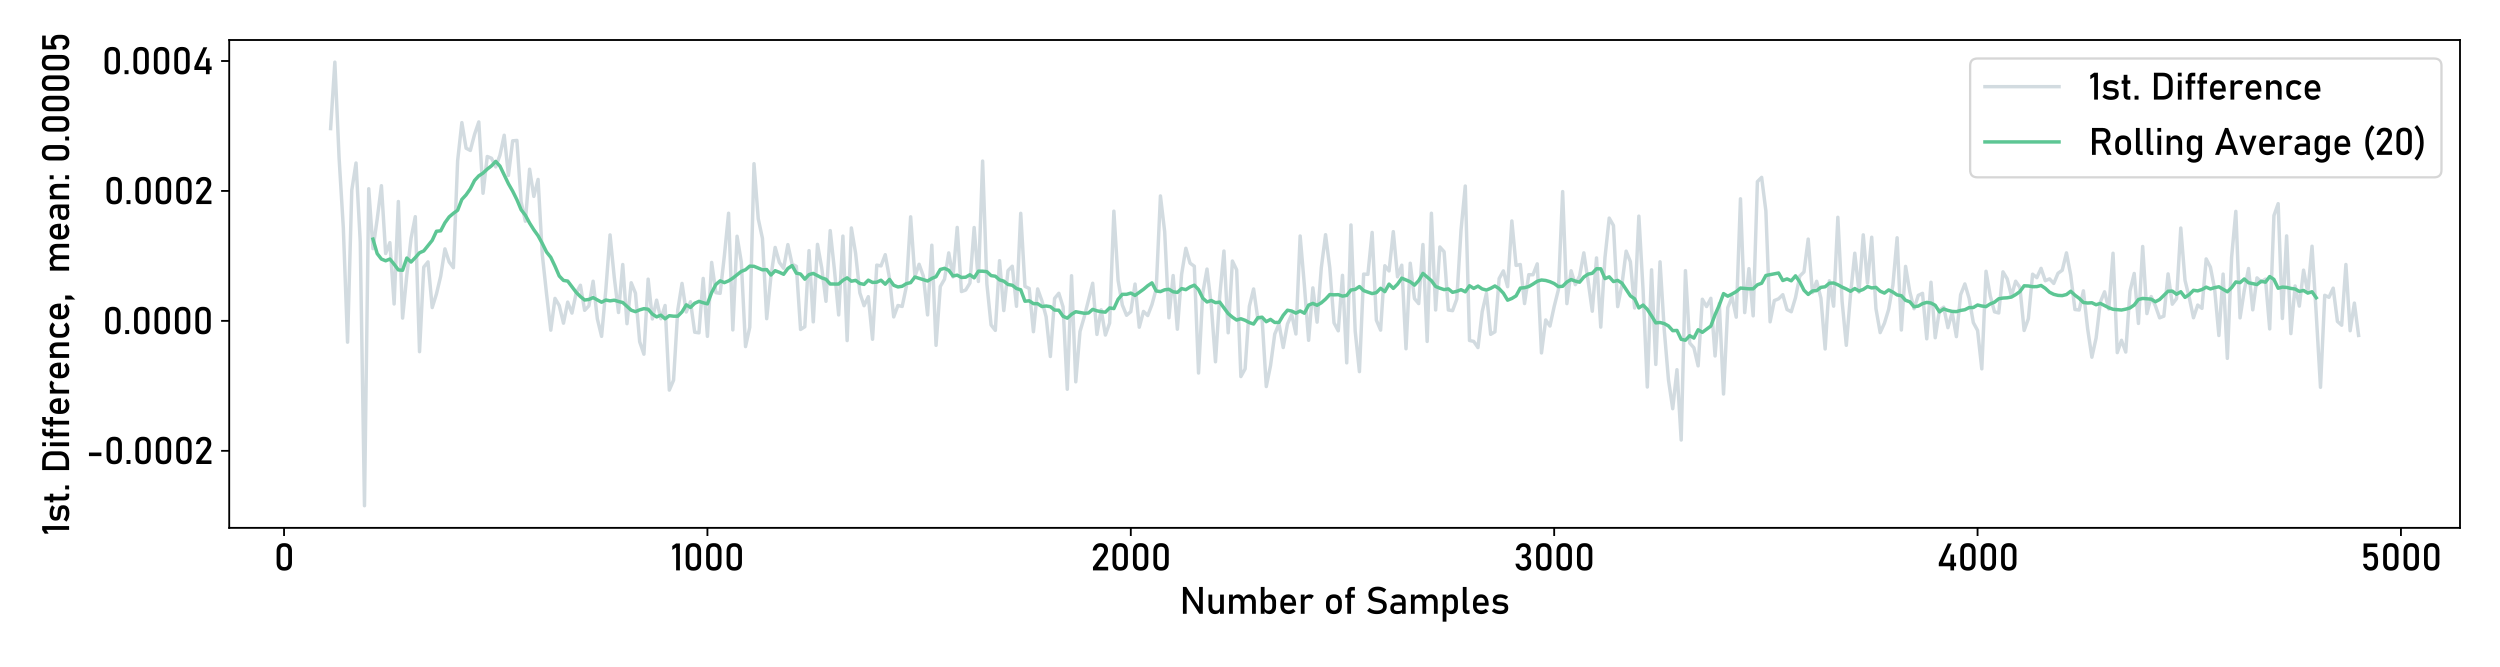 <?xml version="1.0" encoding="utf-8" standalone="no"?>
<!DOCTYPE svg PUBLIC "-//W3C//DTD SVG 1.1//EN"
  "http://www.w3.org/Graphics/SVG/1.1/DTD/svg11.dtd">
<svg xmlns:xlink="http://www.w3.org/1999/xlink" width="1080pt" height="288pt" viewBox="0 0 1080 288" xmlns="http://www.w3.org/2000/svg" version="1.1">
 <defs>
  <style type="text/css">*{stroke-linejoin: round; stroke-linecap: butt}</style>
 </defs>
 <g id="figure_1">
  <g id="patch_1">
   <path d="M 0 288 
L 1080 288 
L 1080 0 
L 0 0 
z
" style="fill: #ffffff"/>
  </g>
  <g id="axes_1">
   <g id="patch_2">
    <path d="M 99.02 228.04 
L 1062.72 228.04 
L 1062.72 17.28 
L 99.02 17.28 
z
" style="fill: #ffffff"/>
   </g>
   <g id="matplotlib.axis_1">
    <g id="xtick_1">
     <g id="line2d_1">
      <defs>
       <path id="md9378cc133" d="M 0 0 
L 0 3.5 
" style="stroke: #000000; stroke-width: 0.8"/>
      </defs>
      <g>
       <use xlink:href="#md9378cc133" x="122.706" y="228.04" style="stroke: #000000; stroke-width: 0.8"/>
      </g>
     </g>
     <g id="text_1">
      <!-- 0 -->
      <g transform="translate(118.292 246.4) scale(0.16 -0.16)">
       <defs>
        <path id="Bahnschrift-30" d="M 1766 -47 
Q 1116 -47 792 301 
Q 469 650 469 1244 
L 469 3309 
Q 469 3913 797 4256 
Q 1125 4600 1766 4600 
Q 2409 4600 2736 4258 
Q 3063 3916 3063 3309 
L 3063 1244 
Q 3063 641 2736 297 
Q 2409 -47 1766 -47 
z
M 1766 559 
Q 2116 559 2270 742 
Q 2425 925 2425 1244 
L 2425 3309 
Q 2425 3631 2270 3812 
Q 2116 3994 1766 3994 
Q 1416 3994 1261 3812 
Q 1106 3631 1106 3309 
L 1106 1244 
Q 1106 925 1261 742 
Q 1416 559 1766 559 
z
" transform="scale(0.016)"/>
       </defs>
       <use xlink:href="#Bahnschrift-30"/>
      </g>
     </g>
    </g>
    <g id="xtick_2">
     <g id="line2d_2">
      <g>
       <use xlink:href="#md9378cc133" x="305.606" y="228.04" style="stroke: #000000; stroke-width: 0.8"/>
      </g>
     </g>
     <g id="text_2">
      <!-- 1000 -->
      <g transform="translate(289.704 246.4) scale(0.16 -0.16)">
       <defs>
        <path id="Bahnschrift-31" d="M 1566 4544 
L 1566 0 
L 928 0 
L 928 3850 
L 281 3453 
L 281 4113 
L 928 4544 
L 1566 4544 
z
" transform="scale(0.016)"/>
       </defs>
       <use xlink:href="#Bahnschrift-31"/>
       <use xlink:href="#Bahnschrift-30" x="33.252"/>
       <use xlink:href="#Bahnschrift-30" x="88.428"/>
       <use xlink:href="#Bahnschrift-30" x="143.604"/>
      </g>
     </g>
    </g>
    <g id="xtick_3">
     <g id="line2d_3">
      <g>
       <use xlink:href="#md9378cc133" x="488.506" y="228.04" style="stroke: #000000; stroke-width: 0.8"/>
      </g>
     </g>
     <g id="text_3">
      <!-- 2000 -->
      <g transform="translate(471.132 246.4) scale(0.16 -0.16)">
       <defs>
        <path id="Bahnschrift-32" d="M 400 0 
L 400 553 
L 1984 2666 
Q 2122 2847 2198 3040 
Q 2275 3234 2275 3406 
L 2275 3413 
Q 2275 3684 2115 3834 
Q 1956 3984 1663 3984 
Q 1388 3984 1214 3820 
Q 1041 3656 1003 3356 
L 1003 3353 
L 344 3353 
L 344 3356 
Q 428 3944 772 4267 
Q 1116 4591 1656 4591 
Q 2269 4591 2603 4281 
Q 2938 3972 2938 3406 
L 2938 3403 
Q 2938 3163 2838 2898 
Q 2738 2634 2559 2394 
L 1244 606 
L 2963 606 
L 2963 0 
L 400 0 
z
" transform="scale(0.016)"/>
       </defs>
       <use xlink:href="#Bahnschrift-32"/>
       <use xlink:href="#Bahnschrift-30" x="51.66"/>
       <use xlink:href="#Bahnschrift-30" x="106.836"/>
       <use xlink:href="#Bahnschrift-30" x="162.012"/>
      </g>
     </g>
    </g>
    <g id="xtick_4">
     <g id="line2d_4">
      <g>
       <use xlink:href="#md9378cc133" x="671.405" y="228.04" style="stroke: #000000; stroke-width: 0.8"/>
      </g>
     </g>
     <g id="text_4">
      <!-- 3000 -->
      <g transform="translate(653.934 246.4) scale(0.16 -0.16)">
       <defs>
        <path id="Bahnschrift-33" d="M 1644 -47 
Q 1259 -47 970 92 
Q 681 231 506 493 
Q 331 756 281 1131 
L 281 1131 
L 931 1131 
L 931 1131 
Q 975 838 1162 702 
Q 1350 566 1644 566 
Q 1959 566 2134 734 
Q 2309 903 2309 1209 
L 2309 1347 
Q 2309 1688 2143 1873 
Q 1978 2059 1675 2059 
L 1353 2059 
L 1353 2666 
L 1675 2666 
Q 1944 2666 2089 2825 
Q 2234 2984 2234 3275 
L 2234 3416 
Q 2234 3684 2079 3831 
Q 1925 3978 1641 3978 
Q 1400 3978 1233 3842 
Q 1066 3706 1003 3413 
L 1003 3413 
L 356 3413 
L 356 3413 
Q 453 3975 789 4283 
Q 1125 4591 1641 4591 
Q 2228 4591 2550 4281 
Q 2872 3972 2872 3409 
L 2872 3334 
Q 2872 2994 2687 2742 
Q 2503 2491 2166 2372 
Q 2538 2294 2742 2008 
Q 2947 1722 2947 1281 
L 2947 1206 
Q 2947 609 2606 281 
Q 2266 -47 1644 -47 
z
" transform="scale(0.016)"/>
       </defs>
       <use xlink:href="#Bahnschrift-33"/>
       <use xlink:href="#Bahnschrift-30" x="52.881"/>
       <use xlink:href="#Bahnschrift-30" x="108.057"/>
       <use xlink:href="#Bahnschrift-30" x="163.232"/>
      </g>
     </g>
    </g>
    <g id="xtick_5">
     <g id="line2d_5">
      <g>
       <use xlink:href="#md9378cc133" x="854.305" y="228.04" style="stroke: #000000; stroke-width: 0.8"/>
      </g>
     </g>
     <g id="text_5">
      <!-- 4000 -->
      <g transform="translate(836.513 246.4) scale(0.16 -0.16)">
       <defs>
        <path id="Bahnschrift-34" d="M 406 697 
L 406 1250 
L 1931 4541 
L 2588 4541 
L 1100 1288 
L 3328 1288 
L 3328 697 
L 406 697 
z
M 2366 -3 
L 2366 2672 
L 2988 2672 
L 2988 -3 
L 2366 -3 
z
" transform="scale(0.016)"/>
       </defs>
       <use xlink:href="#Bahnschrift-34"/>
       <use xlink:href="#Bahnschrift-30" x="56.885"/>
       <use xlink:href="#Bahnschrift-30" x="112.061"/>
       <use xlink:href="#Bahnschrift-30" x="167.236"/>
      </g>
     </g>
    </g>
    <g id="xtick_6">
     <g id="line2d_6">
      <g>
       <use xlink:href="#md9378cc133" x="1037.205" y="228.04" style="stroke: #000000; stroke-width: 0.8"/>
      </g>
     </g>
     <g id="text_6">
      <!-- 5000 -->
      <g transform="translate(1019.609 246.4) scale(0.16 -0.16)">
       <defs>
        <path id="Bahnschrift-35" d="M 1738 -47 
Q 1219 -47 886 251 
Q 553 550 469 1094 
L 469 1097 
L 1106 1097 
L 1106 1094 
Q 1141 844 1306 705 
Q 1472 566 1738 566 
Q 2044 566 2211 770 
Q 2378 975 2378 1347 
L 2378 1728 
Q 2378 2100 2211 2303 
Q 2044 2506 1738 2506 
Q 1572 2506 1419 2412 
Q 1266 2319 1150 2150 
L 569 2150 
L 569 4544 
L 2884 4544 
L 2884 3938 
L 1206 3938 
L 1206 2916 
Q 1325 3013 1472 3066 
Q 1619 3119 1772 3119 
Q 2366 3119 2691 2755 
Q 3016 2391 3016 1728 
L 3016 1347 
Q 3016 681 2681 317 
Q 2347 -47 1738 -47 
z
" transform="scale(0.016)"/>
       </defs>
       <use xlink:href="#Bahnschrift-35"/>
       <use xlink:href="#Bahnschrift-30" x="54.443"/>
       <use xlink:href="#Bahnschrift-30" x="109.619"/>
       <use xlink:href="#Bahnschrift-30" x="164.795"/>
      </g>
     </g>
    </g>
    <g id="text_7">
     <!-- Number of Samples -->
     <g transform="translate(509.582 265.175) scale(0.16 -0.16)">
      <defs>
       <path id="Bahnschrift-4e" d="M 563 3 
L 563 4544 
L 1141 4544 
L 3363 1031 
L 3288 950 
L 3288 4544 
L 3919 4544 
L 3919 3 
L 3334 3 
L 1119 3463 
L 1194 3544 
L 1194 3 
L 563 3 
z
" transform="scale(0.016)"/>
       <path id="Bahnschrift-75" d="M 2456 0 
L 2456 3244 
L 3091 3244 
L 3091 0 
L 2456 0 
z
M 1138 3244 
L 1138 1272 
Q 1138 931 1311 745 
Q 1484 559 1800 559 
Q 2116 559 2286 726 
Q 2456 894 2456 1197 
L 2500 519 
Q 2413 300 2194 126 
Q 1975 -47 1622 -47 
Q 1084 -47 792 298 
Q 500 644 500 1272 
L 500 3244 
L 1138 3244 
z
" transform="scale(0.016)"/>
       <path id="Bahnschrift-6d" d="M 4375 0 
L 4375 1966 
Q 4375 2309 4198 2496 
Q 4022 2684 3697 2684 
Q 3400 2684 3237 2503 
Q 3075 2322 3075 1991 
L 2947 2616 
Q 3103 2941 3353 3116 
Q 3603 3291 3906 3291 
Q 4434 3291 4723 2945 
Q 5013 2600 5013 1969 
L 5013 0 
L 4375 0 
z
M 500 0 
L 500 3244 
L 1138 3244 
L 1138 0 
L 500 0 
z
M 2438 0 
L 2438 1966 
Q 2438 2309 2269 2496 
Q 2100 2684 1791 2684 
Q 1478 2684 1308 2518 
Q 1138 2353 1138 2053 
L 1072 2678 
Q 1222 2972 1464 3131 
Q 1706 3291 2000 3291 
Q 2513 3291 2794 2945 
Q 3075 2600 3075 1969 
L 3075 0 
L 2438 0 
z
" transform="scale(0.016)"/>
       <path id="Bahnschrift-62" d="M 1953 -47 
Q 1650 -47 1425 98 
Q 1200 244 1094 509 
L 1138 1188 
Q 1138 978 1213 831 
Q 1288 684 1430 606 
Q 1572 528 1775 528 
Q 2091 528 2264 720 
Q 2438 913 2438 1263 
L 2438 1966 
Q 2438 2322 2264 2519 
Q 2091 2716 1775 2716 
Q 1572 2716 1430 2641 
Q 1288 2566 1213 2422 
Q 1138 2278 1138 2072 
L 1072 2697 
Q 1219 2981 1456 3136 
Q 1694 3291 1984 3291 
Q 2506 3291 2790 2945 
Q 3075 2600 3075 1969 
L 3075 1263 
Q 3075 641 2781 297 
Q 2488 -47 1953 -47 
z
M 500 0 
L 500 4544 
L 1138 4544 
L 1138 0 
L 500 0 
z
" transform="scale(0.016)"/>
       <path id="Bahnschrift-65" d="M 1828 -47 
Q 1150 -47 778 331 
Q 406 709 406 1406 
L 406 1772 
Q 406 2497 764 2894 
Q 1122 3291 1772 3291 
Q 2384 3291 2720 2841 
Q 3056 2391 3056 1578 
L 3056 1366 
L 869 1366 
L 869 1878 
L 2450 1878 
L 2450 1878 
Q 2422 2272 2245 2494 
Q 2069 2716 1772 2716 
Q 1413 2716 1213 2478 
Q 1013 2241 1013 1806 
L 1013 1394 
Q 1013 991 1227 775 
Q 1441 559 1828 559 
Q 2022 559 2212 637 
Q 2403 716 2553 856 
L 2553 856 
L 2972 438 
L 2972 438 
Q 2731 206 2431 79 
Q 2131 -47 1828 -47 
z
" transform="scale(0.016)"/>
       <path id="Bahnschrift-72" d="M 500 0 
L 500 3244 
L 1138 3244 
L 1138 0 
L 500 0 
z
M 2284 2475 
Q 2200 2578 2072 2631 
Q 1944 2684 1775 2684 
Q 1472 2684 1305 2517 
Q 1138 2350 1138 2053 
L 1072 2678 
Q 1219 2966 1458 3128 
Q 1697 3291 1984 3291 
Q 2206 3291 2386 3227 
Q 2566 3163 2700 3038 
L 2284 2475 
z
" transform="scale(0.016)"/>
       <path id="Bahnschrift-20" transform="scale(0.016)"/>
       <path id="Bahnschrift-6f" d="M 1744 -47 
Q 1106 -47 756 323 
Q 406 694 406 1366 
L 406 1894 
Q 406 2559 756 2925 
Q 1106 3291 1744 3291 
Q 2381 3291 2731 2925 
Q 3081 2559 3081 1894 
L 3081 1356 
Q 3081 688 2731 320 
Q 2381 -47 1744 -47 
z
M 1744 559 
Q 2078 559 2261 768 
Q 2444 978 2444 1356 
L 2444 1894 
Q 2444 2272 2261 2478 
Q 2078 2684 1744 2684 
Q 1413 2684 1228 2478 
Q 1044 2272 1044 1894 
L 1044 1356 
Q 1044 978 1228 768 
Q 1413 559 1744 559 
z
" transform="scale(0.016)"/>
       <path id="Bahnschrift-66" d="M 594 0 
L 594 3684 
Q 594 4113 791 4328 
Q 988 4544 1403 4544 
L 1872 4544 
L 1872 3938 
L 1416 3938 
Q 1319 3938 1275 3864 
Q 1231 3791 1231 3691 
L 1231 0 
L 594 0 
z
M 250 2700 
L 250 3244 
L 1872 3244 
L 1872 2700 
L 250 2700 
z
" transform="scale(0.016)"/>
       <path id="Bahnschrift-53" d="M 1928 -47 
Q 1597 -47 1305 15 
Q 1013 78 758 203 
Q 503 328 281 516 
L 281 516 
L 678 1003 
L 678 1003 
Q 938 778 1250 665 
Q 1563 553 1928 553 
Q 2422 553 2694 737 
Q 2966 922 2966 1253 
L 2966 1256 
Q 2966 1516 2828 1653 
Q 2691 1791 2467 1858 
Q 2244 1925 1978 1969 
Q 1722 2013 1461 2072 
Q 1200 2131 981 2257 
Q 763 2384 630 2621 
Q 497 2859 497 3256 
L 497 3259 
Q 497 3894 919 4242 
Q 1341 4591 2109 4591 
Q 2475 4591 2825 4473 
Q 3175 4356 3506 4116 
L 3506 4116 
L 3144 3609 
L 3144 3609 
Q 2884 3803 2626 3897 
Q 2369 3991 2109 3991 
Q 1644 3991 1386 3805 
Q 1128 3619 1128 3278 
L 1128 3275 
Q 1128 3019 1278 2884 
Q 1428 2750 1670 2686 
Q 1913 2622 2191 2566 
Q 2441 2516 2691 2445 
Q 2941 2375 3145 2242 
Q 3350 2109 3473 1878 
Q 3597 1647 3597 1275 
L 3597 1269 
Q 3597 641 3159 297 
Q 2722 -47 1928 -47 
z
" transform="scale(0.016)"/>
       <path id="Bahnschrift-61" d="M 2331 0 
L 2331 2056 
Q 2331 2375 2161 2551 
Q 1991 2728 1678 2728 
Q 1488 2728 1302 2670 
Q 1116 2613 969 2503 
L 503 2822 
Q 688 3044 989 3167 
Q 1291 3291 1659 3291 
Q 2269 3291 2603 2975 
Q 2938 2659 2938 2084 
L 2938 0 
L 2331 0 
z
M 1538 -47 
Q 941 -47 642 200 
Q 344 447 344 956 
Q 344 1441 617 1680 
Q 891 1919 1438 1919 
L 2359 1919 
L 2403 1406 
L 1441 1406 
Q 1194 1406 1069 1295 
Q 944 1184 944 956 
Q 944 709 1109 590 
Q 1275 472 1606 472 
Q 1969 472 2150 550 
Q 2331 628 2331 794 
L 2397 338 
Q 2313 206 2188 122 
Q 2063 38 1902 -4 
Q 1741 -47 1538 -47 
z
" transform="scale(0.016)"/>
       <path id="Bahnschrift-70" d="M 500 -1319 
L 500 3244 
L 1138 3244 
L 1138 -1319 
L 500 -1319 
z
M 1953 -47 
Q 1650 -47 1425 98 
Q 1200 244 1094 509 
L 1138 1188 
Q 1138 978 1213 831 
Q 1288 684 1430 606 
Q 1572 528 1775 528 
Q 2091 528 2264 720 
Q 2438 913 2438 1263 
L 2438 1966 
Q 2438 2322 2264 2519 
Q 2091 2716 1775 2716 
Q 1572 2716 1430 2641 
Q 1288 2566 1213 2422 
Q 1138 2278 1138 2072 
L 1072 2697 
Q 1219 2981 1456 3136 
Q 1694 3291 1984 3291 
Q 2506 3291 2790 2945 
Q 3075 2600 3075 1969 
L 3075 1263 
Q 3075 641 2781 297 
Q 2488 -47 1953 -47 
z
" transform="scale(0.016)"/>
       <path id="Bahnschrift-6c" d="M 1138 4544 
L 1138 838 
Q 1138 722 1189 656 
Q 1241 591 1334 591 
L 1634 591 
L 1634 -16 
L 1259 -16 
Q 900 -16 700 209 
Q 500 434 500 844 
L 500 4544 
L 1138 4544 
z
" transform="scale(0.016)"/>
       <path id="Bahnschrift-73" d="M 1647 -47 
Q 1216 -47 864 79 
Q 513 206 234 459 
L 234 459 
L 613 925 
L 613 925 
Q 878 725 1136 625 
Q 1394 525 1647 525 
Q 2025 525 2214 642 
Q 2403 759 2403 994 
Q 2403 1175 2276 1250 
Q 2150 1325 1945 1348 
Q 1741 1372 1506 1388 
Q 1309 1403 1115 1436 
Q 922 1469 762 1555 
Q 603 1641 508 1809 
Q 413 1978 413 2263 
Q 413 2778 728 3034 
Q 1044 3291 1669 3291 
Q 2050 3291 2378 3187 
Q 2706 3084 2994 2872 
L 2994 2872 
L 2609 2406 
L 2609 2406 
Q 2366 2563 2130 2641 
Q 1894 2719 1669 2719 
Q 1344 2719 1181 2608 
Q 1019 2497 1019 2275 
Q 1019 2128 1131 2064 
Q 1244 2000 1428 1981 
Q 1613 1963 1825 1947 
Q 2028 1934 2236 1901 
Q 2444 1869 2619 1775 
Q 2794 1681 2900 1497 
Q 3006 1313 3006 994 
Q 3006 472 2667 212 
Q 2328 -47 1647 -47 
z
" transform="scale(0.016)"/>
      </defs>
      <use xlink:href="#Bahnschrift-4e"/>
      <use xlink:href="#Bahnschrift-75" x="70.02"/>
      <use xlink:href="#Bahnschrift-6d" x="125.635"/>
      <use xlink:href="#Bahnschrift-62" x="211.279"/>
      <use xlink:href="#Bahnschrift-65" x="265.674"/>
      <use xlink:href="#Bahnschrift-72" x="319.287"/>
      <use xlink:href="#Bahnschrift-20" x="361.963"/>
      <use xlink:href="#Bahnschrift-6f" x="388.818"/>
      <use xlink:href="#Bahnschrift-66" x="443.311"/>
      <use xlink:href="#Bahnschrift-20" x="475"/>
      <use xlink:href="#Bahnschrift-53" x="501.855"/>
      <use xlink:href="#Bahnschrift-61" x="563.428"/>
      <use xlink:href="#Bahnschrift-6d" x="616.65"/>
      <use xlink:href="#Bahnschrift-70" x="702.295"/>
      <use xlink:href="#Bahnschrift-6c" x="756.689"/>
      <use xlink:href="#Bahnschrift-65" x="785.645"/>
      <use xlink:href="#Bahnschrift-73" x="839.258"/>
     </g>
    </g>
   </g>
   <g id="matplotlib.axis_2">
    <g id="ytick_1">
     <g id="line2d_7">
      <defs>
       <path id="md9ca8b92da" d="M 0 0 
L -3.5 0 
" style="stroke: #000000; stroke-width: 0.8"/>
      </defs>
      <g>
       <use xlink:href="#md9ca8b92da" x="99.02" y="194.759" style="stroke: #000000; stroke-width: 0.8"/>
      </g>
     </g>
     <g id="text_8">
      <!-- -0.0002 -->
      <g transform="translate(37.148 200.439) scale(0.16 -0.16)">
       <defs>
        <path id="Bahnschrift-2d" d="M 500 1931 
L 2600 1931 
L 2600 1325 
L 500 1325 
L 500 1931 
z
" transform="scale(0.016)"/>
        <path id="Bahnschrift-2e" d="M 391 0 
L 391 669 
L 1059 669 
L 1059 0 
L 391 0 
z
" transform="scale(0.016)"/>
       </defs>
       <use xlink:href="#Bahnschrift-2d"/>
       <use xlink:href="#Bahnschrift-30" x="47.949"/>
       <use xlink:href="#Bahnschrift-2e" x="103.125"/>
       <use xlink:href="#Bahnschrift-30" x="125.781"/>
       <use xlink:href="#Bahnschrift-30" x="180.957"/>
       <use xlink:href="#Bahnschrift-30" x="236.133"/>
       <use xlink:href="#Bahnschrift-32" x="291.309"/>
      </g>
     </g>
    </g>
    <g id="ytick_2">
     <g id="line2d_8">
      <g>
       <use xlink:href="#md9ca8b92da" x="99.02" y="138.624" style="stroke: #000000; stroke-width: 0.8"/>
      </g>
     </g>
     <g id="text_9">
      <!-- 0.0000 -->
      <g transform="translate(44.258 144.304) scale(0.16 -0.16)">
       <use xlink:href="#Bahnschrift-30"/>
       <use xlink:href="#Bahnschrift-2e" x="55.176"/>
       <use xlink:href="#Bahnschrift-30" x="77.832"/>
       <use xlink:href="#Bahnschrift-30" x="133.008"/>
       <use xlink:href="#Bahnschrift-30" x="188.184"/>
       <use xlink:href="#Bahnschrift-30" x="243.359"/>
      </g>
     </g>
    </g>
    <g id="ytick_3">
     <g id="line2d_9">
      <g>
       <use xlink:href="#md9ca8b92da" x="99.02" y="82.49" style="stroke: #000000; stroke-width: 0.8"/>
      </g>
     </g>
     <g id="text_10">
      <!-- 0.0002 -->
      <g transform="translate(44.82 88.17) scale(0.16 -0.16)">
       <use xlink:href="#Bahnschrift-30"/>
       <use xlink:href="#Bahnschrift-2e" x="55.176"/>
       <use xlink:href="#Bahnschrift-30" x="77.832"/>
       <use xlink:href="#Bahnschrift-30" x="133.008"/>
       <use xlink:href="#Bahnschrift-30" x="188.184"/>
       <use xlink:href="#Bahnschrift-32" x="243.359"/>
      </g>
     </g>
    </g>
    <g id="ytick_4">
     <g id="line2d_10">
      <g>
       <use xlink:href="#md9ca8b92da" x="99.02" y="26.356" style="stroke: #000000; stroke-width: 0.8"/>
      </g>
     </g>
     <g id="text_11">
      <!-- 0.0004 -->
      <g transform="translate(43.983 32.036) scale(0.16 -0.16)">
       <use xlink:href="#Bahnschrift-30"/>
       <use xlink:href="#Bahnschrift-2e" x="55.176"/>
       <use xlink:href="#Bahnschrift-30" x="77.832"/>
       <use xlink:href="#Bahnschrift-30" x="133.008"/>
       <use xlink:href="#Bahnschrift-30" x="188.184"/>
       <use xlink:href="#Bahnschrift-34" x="243.359"/>
      </g>
     </g>
    </g>
    <g id="text_12">
     <!-- 1st. Difference,  mean: 0.00005 -->
     <g transform="translate(29.85 231.275) rotate(-90) scale(0.16 -0.16)">
      <defs>
       <path id="Bahnschrift-74" d="M 1344 -16 
Q 944 -16 764 206 
Q 584 428 584 844 
L 584 4188 
L 1222 4188 
L 1222 838 
Q 1222 722 1269 656 
Q 1316 591 1406 591 
L 1713 591 
L 1713 -16 
L 1344 -16 
z
M 250 2669 
L 250 3244 
L 1713 3244 
L 1713 2669 
L 250 2669 
z
" transform="scale(0.016)"/>
       <path id="Bahnschrift-44" d="M 994 0 
L 994 606 
L 2022 606 
Q 2525 606 2801 867 
Q 3078 1128 3078 1603 
L 3078 2941 
Q 3078 3416 2801 3677 
Q 2525 3938 2022 3938 
L 994 3938 
L 994 4544 
L 2003 4544 
Q 2828 4544 3279 4117 
Q 3731 3691 3731 2916 
L 3731 1628 
Q 3731 1113 3528 748 
Q 3325 384 2937 192 
Q 2550 0 2000 0 
L 994 0 
z
M 563 0 
L 563 4544 
L 1200 4544 
L 1200 0 
L 563 0 
z
" transform="scale(0.016)"/>
       <path id="Bahnschrift-69" d="M 500 3906 
L 500 4544 
L 1138 4544 
L 1138 3906 
L 500 3906 
z
M 500 0 
L 500 3244 
L 1138 3244 
L 1138 0 
L 500 0 
z
" transform="scale(0.016)"/>
       <path id="Bahnschrift-6e" d="M 500 0 
L 500 3244 
L 1138 3244 
L 1138 0 
L 500 0 
z
M 2469 0 
L 2469 1966 
Q 2469 2309 2292 2496 
Q 2116 2684 1791 2684 
Q 1478 2684 1308 2518 
Q 1138 2353 1138 2053 
L 1072 2678 
Q 1222 2972 1464 3131 
Q 1706 3291 2000 3291 
Q 2528 3291 2817 2945 
Q 3106 2600 3106 1969 
L 3106 0 
L 2469 0 
z
" transform="scale(0.016)"/>
       <path id="Bahnschrift-63" d="M 1809 -47 
Q 1141 -47 773 322 
Q 406 691 406 1363 
L 406 1897 
Q 406 2563 773 2927 
Q 1141 3291 1809 3291 
Q 2191 3291 2497 3156 
Q 2803 3022 2984 2772 
L 2984 2772 
L 2525 2359 
L 2525 2359 
Q 2391 2516 2206 2600 
Q 2022 2684 1819 2684 
Q 1450 2684 1247 2478 
Q 1044 2272 1044 1897 
L 1044 1363 
Q 1044 978 1247 768 
Q 1450 559 1819 559 
Q 2022 559 2206 650 
Q 2391 741 2525 906 
L 2525 906 
L 2984 463 
L 2984 463 
Q 2803 219 2495 86 
Q 2188 -47 1809 -47 
z
" transform="scale(0.016)"/>
       <path id="Bahnschrift-2c" d="M 391 -1038 
L 391 669 
L 1059 669 
L 1059 -344 
L 391 -1038 
z
" transform="scale(0.016)"/>
       <path id="Bahnschrift-3a" d="M 391 0 
L 391 669 
L 1059 669 
L 1059 0 
L 391 0 
z
M 391 2606 
L 391 3275 
L 1059 3275 
L 1059 2606 
L 391 2606 
z
" transform="scale(0.016)"/>
      </defs>
      <use xlink:href="#Bahnschrift-31"/>
      <use xlink:href="#Bahnschrift-73" x="33.252"/>
      <use xlink:href="#Bahnschrift-74" x="85.107"/>
      <use xlink:href="#Bahnschrift-2e" x="117.725"/>
      <use xlink:href="#Bahnschrift-20" x="140.381"/>
      <use xlink:href="#Bahnschrift-44" x="167.236"/>
      <use xlink:href="#Bahnschrift-69" x="232.861"/>
      <use xlink:href="#Bahnschrift-66" x="257.959"/>
      <use xlink:href="#Bahnschrift-66" x="289.648"/>
      <use xlink:href="#Bahnschrift-65" x="321.338"/>
      <use xlink:href="#Bahnschrift-72" x="374.951"/>
      <use xlink:href="#Bahnschrift-65" x="417.627"/>
      <use xlink:href="#Bahnschrift-6e" x="471.24"/>
      <use xlink:href="#Bahnschrift-63" x="527.1"/>
      <use xlink:href="#Bahnschrift-65" x="576.904"/>
      <use xlink:href="#Bahnschrift-2c" x="630.518"/>
      <use xlink:href="#Bahnschrift-20" x="653.174"/>
      <use xlink:href="#Bahnschrift-20" x="680.029"/>
      <use xlink:href="#Bahnschrift-6d" x="706.885"/>
      <use xlink:href="#Bahnschrift-65" x="792.529"/>
      <use xlink:href="#Bahnschrift-61" x="846.143"/>
      <use xlink:href="#Bahnschrift-6e" x="899.365"/>
      <use xlink:href="#Bahnschrift-3a" x="955.225"/>
      <use xlink:href="#Bahnschrift-20" x="977.881"/>
      <use xlink:href="#Bahnschrift-30" x="1004.736"/>
      <use xlink:href="#Bahnschrift-2e" x="1059.912"/>
      <use xlink:href="#Bahnschrift-30" x="1082.568"/>
      <use xlink:href="#Bahnschrift-30" x="1137.744"/>
      <use xlink:href="#Bahnschrift-30" x="1192.92"/>
      <use xlink:href="#Bahnschrift-30" x="1248.096"/>
      <use xlink:href="#Bahnschrift-35" x="1303.271"/>
     </g>
    </g>
   </g>
   <g id="line2d_11">
    <path d="M 142.825 55.544 
L 144.654 26.86 
L 146.483 68.133 
L 148.312 98.354 
L 150.141 147.815 
L 151.97 82.129 
L 153.799 70.437 
L 155.628 104.426 
L 157.457 218.46 
L 159.286 81.551 
L 161.115 107.412 
L 162.944 94.733 
L 164.773 80.232 
L 166.602 109.518 
L 168.431 104.829 
L 170.26 131.306 
L 172.089 87.055 
L 173.918 137.402 
L 175.747 118.893 
L 177.576 102.93 
L 179.405 93.612 
L 181.234 151.918 
L 183.063 115.386 
L 184.892 113.139 
L 186.721 132.855 
L 188.55 126.976 
L 190.379 119.303 
L 192.208 107.519 
L 194.037 113.168 
L 195.866 115.629 
L 197.695 69.456 
L 199.524 52.977 
L 201.353 64.019 
L 203.182 64.993 
L 205.011 58.044 
L 206.84 52.68 
L 208.669 83.481 
L 210.498 67.61 
L 212.327 68.356 
L 214.156 72.097 
L 215.985 67.011 
L 217.814 58.436 
L 219.643 75.772 
L 221.472 60.838 
L 223.301 60.668 
L 225.13 87.153 
L 226.959 95.566 
L 228.788 73.111 
L 230.617 84.832 
L 232.446 77.523 
L 234.275 110.036 
L 236.104 126.91 
L 237.933 142.621 
L 239.762 128.92 
L 241.591 131.985 
L 243.42 139.604 
L 245.249 130.518 
L 247.078 135.253 
L 248.907 126.605 
L 250.736 123.234 
L 252.565 134.054 
L 254.394 132.154 
L 256.223 121.503 
L 258.052 137.752 
L 259.881 145.299 
L 261.71 125.286 
L 263.539 101.495 
L 265.368 119.854 
L 267.197 134.996 
L 269.026 114.284 
L 270.855 139.823 
L 272.684 122.162 
L 274.513 126.641 
L 276.342 147.625 
L 278.171 153.001 
L 280 120.603 
L 281.829 137.785 
L 283.658 129.676 
L 285.487 137.689 
L 287.316 131.983 
L 289.145 168.519 
L 290.974 164.23 
L 292.803 133.878 
L 294.632 122.443 
L 296.461 134.772 
L 298.29 130.354 
L 300.119 143.517 
L 301.948 143.776 
L 303.777 120.293 
L 305.606 145.29 
L 307.435 113.374 
L 309.264 126.421 
L 311.093 126.728 
L 312.922 110.555 
L 314.751 92.129 
L 316.58 142.515 
L 318.409 102.069 
L 320.238 113.194 
L 322.067 149.72 
L 323.896 141.379 
L 325.725 70.728 
L 327.554 94.484 
L 329.383 103.001 
L 331.212 137.659 
L 333.041 119.416 
L 334.87 106.901 
L 336.699 113.375 
L 338.528 115.878 
L 340.357 105.675 
L 342.186 114.138 
L 344.015 115.047 
L 345.844 142.32 
L 347.673 141.156 
L 349.502 108.281 
L 351.331 139.028 
L 353.16 105.576 
L 354.989 115.746 
L 356.818 130.153 
L 358.647 99.621 
L 360.476 116.53 
L 362.305 136.043 
L 364.134 102.003 
L 365.963 147.121 
L 367.792 98.488 
L 369.621 109.427 
L 371.45 126.496 
L 373.279 132.052 
L 375.108 128.168 
L 376.937 146.555 
L 378.766 114.53 
L 380.595 114.864 
L 382.424 110.031 
L 384.253 120.114 
L 386.082 136.899 
L 387.911 131.975 
L 389.74 132.388 
L 391.569 123.653 
L 393.398 93.672 
L 395.227 119.375 
L 397.056 114.173 
L 398.885 119.255 
L 400.714 136.034 
L 402.543 105.938 
L 404.372 149.181 
L 406.201 123.77 
L 408.03 120.616 
L 409.859 109.26 
L 411.688 119.626 
L 413.517 98.254 
L 415.346 125.955 
L 417.175 125.292 
L 419.004 122.28 
L 420.833 98.296 
L 422.662 121.582 
L 424.491 69.59 
L 426.32 122.571 
L 428.149 140.395 
L 429.978 142.713 
L 431.807 112.616 
L 433.636 134.157 
L 435.465 116.891 
L 437.294 115.016 
L 439.123 132.306 
L 440.952 92.17 
L 442.781 123.727 
L 444.61 124.606 
L 446.439 143.289 
L 448.268 124.823 
L 450.097 129.928 
L 451.926 136.852 
L 453.755 153.997 
L 455.584 128.896 
L 457.413 126.706 
L 459.242 132.575 
L 461.071 168.154 
L 462.9 119.126 
L 464.729 164.931 
L 466.558 143.216 
L 468.387 136.933 
L 472.045 122.378 
L 473.874 144.461 
L 475.703 133.833 
L 477.532 144.729 
L 479.361 139.566 
L 481.19 91.232 
L 483.019 121.156 
L 484.848 131.763 
L 486.677 136.194 
L 488.506 134.664 
L 490.335 122.722 
L 492.164 141.343 
L 493.993 134.539 
L 495.822 136.305 
L 497.651 131.551 
L 499.48 124.854 
L 501.309 84.65 
L 503.138 100.085 
L 504.967 137.279 
L 506.796 119.045 
L 508.625 142.217 
L 510.454 118.525 
L 512.283 107.269 
L 514.112 113.699 
L 515.941 115.009 
L 517.77 161.14 
L 519.599 126.587 
L 521.428 116.248 
L 523.257 131.723 
L 525.086 156.274 
L 526.915 127.973 
L 528.744 108.454 
L 530.573 143.756 
L 532.402 112.775 
L 534.231 116.562 
L 536.06 162.664 
L 537.889 159.352 
L 539.718 132.33 
L 541.547 124.843 
L 543.376 137.72 
L 545.205 137.432 
L 547.034 166.978 
L 548.863 157.973 
L 550.692 144.332 
L 552.521 139.919 
L 554.35 150.124 
L 556.179 139.991 
L 558.008 135.828 
L 559.837 144.272 
L 561.666 101.959 
L 563.495 123.325 
L 565.324 147.011 
L 567.153 124.372 
L 568.982 139.166 
L 570.811 115.621 
L 572.64 101.395 
L 574.469 115.694 
L 576.298 139.491 
L 578.126 142.904 
L 579.956 118.952 
L 581.784 156.745 
L 583.614 97.188 
L 585.442 143.081 
L 587.271 160.537 
L 589.1 118.411 
L 590.929 118.524 
L 592.758 100.42 
L 594.587 138.322 
L 596.416 142.606 
L 598.245 114.805 
L 600.074 117.037 
L 601.903 100.073 
L 603.732 119.586 
L 605.561 114.572 
L 607.39 150.653 
L 609.219 113.734 
L 611.048 128.995 
L 612.877 131.15 
L 614.706 105.637 
L 616.535 147.489 
L 618.364 92.127 
L 620.193 133.901 
L 622.022 106.703 
L 623.851 108.744 
L 625.68 133.908 
L 627.509 134.201 
L 629.338 129.216 
L 631.167 99.364 
L 632.996 80.365 
L 634.825 147.08 
L 636.654 147.494 
L 638.483 150.154 
L 640.312 134.617 
L 642.141 126.735 
L 643.97 144.424 
L 645.799 143.346 
L 647.628 120.334 
L 649.457 117.026 
L 651.286 123.842 
L 653.115 95.462 
L 654.944 114.651 
L 656.773 114.279 
L 658.602 131.124 
L 660.431 118.664 
L 662.26 118.687 
L 664.089 113.999 
L 665.918 152.458 
L 667.747 138.221 
L 669.576 140.832 
L 671.405 132.382 
L 673.234 125.128 
L 675.063 82.776 
L 676.892 131.158 
L 678.721 116.984 
L 680.55 122.97 
L 682.379 119.227 
L 684.208 109.249 
L 686.037 121.206 
L 687.866 134.441 
L 689.695 111.432 
L 691.524 141.297 
L 693.353 111.181 
L 695.182 94.222 
L 697.011 97.404 
L 698.84 132.447 
L 700.669 122.967 
L 702.498 108.506 
L 704.327 113.06 
L 706.156 133.042 
L 707.985 93.383 
L 709.814 125.429 
L 711.643 167.179 
L 713.472 116.576 
L 715.301 157.428 
L 717.13 113.122 
L 718.959 142.585 
L 720.788 164.185 
L 722.617 176.543 
L 724.446 159.713 
L 726.275 190.079 
L 728.104 116.924 
L 729.933 148.158 
L 731.762 150.234 
L 733.591 158.049 
L 735.42 129.283 
L 737.249 132.413 
L 739.078 128.879 
L 740.907 153.767 
L 742.736 131.15 
L 744.565 170.202 
L 746.394 132.909 
L 748.223 128.265 
L 750.052 137.014 
L 751.881 85.888 
L 753.71 135.037 
L 755.539 116.07 
L 757.368 136.427 
L 759.197 78.473 
L 761.026 76.63 
L 762.855 91.13 
L 764.684 139.011 
L 766.513 129.843 
L 768.342 129.097 
L 770.171 127.307 
L 772 133.723 
L 773.829 134.667 
L 775.658 128.585 
L 777.487 119.282 
L 779.316 117.485 
L 781.145 103.298 
L 782.974 126.383 
L 784.803 121.529 
L 786.632 128.79 
L 788.461 150.739 
L 790.29 121.314 
L 792.119 132.252 
L 793.948 93.885 
L 795.777 130.12 
L 797.606 149.164 
L 799.435 127.2 
L 801.264 109.397 
L 803.093 126.208 
L 804.922 101.463 
L 806.751 122.284 
L 808.58 102.493 
L 810.409 133.342 
L 812.238 143.678 
L 814.067 139.649 
L 815.896 133.671 
L 817.725 123.165 
L 819.554 102.731 
L 821.383 142.555 
L 823.212 115.085 
L 825.041 126.036 
L 826.87 133.363 
L 828.699 127.608 
L 830.528 126.729 
L 832.357 146.363 
L 834.186 121.943 
L 836.015 145.897 
L 837.844 134.023 
L 839.673 132.699 
L 841.502 141.536 
L 843.331 134.985 
L 845.16 145.416 
L 846.989 127.341 
L 848.818 122.668 
L 850.647 128.841 
L 852.476 139.371 
L 854.305 142.74 
L 856.134 159.336 
L 857.963 117.199 
L 859.792 127.799 
L 861.621 134.698 
L 863.45 135.201 
L 865.279 117.443 
L 867.108 120.458 
L 868.937 127.859 
L 870.766 121.494 
L 872.595 124.137 
L 874.424 142.759 
L 876.253 137.683 
L 878.082 118.457 
L 879.911 119.932 
L 881.74 115.933 
L 883.569 121.27 
L 885.398 120.476 
L 887.227 122.44 
L 889.056 118.073 
L 890.885 116.751 
L 892.714 109.252 
L 894.543 118.879 
L 896.372 133.714 
L 898.201 133.922 
L 900.03 125.64 
L 901.859 142.033 
L 903.688 154.301 
L 905.517 146.033 
L 907.346 130.437 
L 909.175 126.065 
L 911.004 133.467 
L 912.833 109.417 
L 914.662 152.319 
L 916.491 147.015 
L 918.32 152.07 
L 920.149 125.749 
L 921.978 118.138 
L 923.807 139.713 
L 925.636 106.486 
L 927.465 135.464 
L 929.294 128.109 
L 931.123 132.09 
L 932.952 137.308 
L 934.781 136.586 
L 936.61 118.336 
L 938.439 131.408 
L 940.268 129.005 
L 942.097 98.524 
L 943.926 121.1 
L 945.755 128.584 
L 947.584 137.259 
L 949.413 131.789 
L 951.242 133.214 
L 953.071 111.862 
L 954.9 115.396 
L 956.729 124.952 
L 958.558 144.933 
L 960.387 118.417 
L 962.216 154.801 
L 964.045 111.218 
L 965.874 91.317 
L 967.703 137.301 
L 969.532 125.468 
L 971.361 116.007 
L 973.19 133.842 
L 975.019 120.054 
L 976.848 121.799 
L 978.677 120.565 
L 980.506 142.089 
L 982.335 93.146 
L 984.164 87.997 
L 985.993 137.574 
L 987.822 101.918 
L 989.651 144.111 
L 991.48 123.537 
L 993.309 132.219 
L 995.138 116.71 
L 996.967 126.378 
L 998.796 106.376 
L 1000.625 135.829 
L 1002.454 167.292 
L 1004.283 127.576 
L 1006.112 128.427 
L 1007.941 124.5 
L 1009.77 138.857 
L 1011.599 140.482 
L 1013.428 114.267 
L 1015.257 142.865 
L 1017.086 130.944 
L 1018.915 144.916 
L 1018.915 144.916 
" clip-path="url(#p729100275c)" style="fill: none; stroke: #d2dbe0; stroke-width: 1.5; stroke-linecap: square"/>
   </g>
   <g id="line2d_12">
    <path d="M 161.115 103.304 
L 162.944 109.557 
L 164.773 111.92 
L 166.602 112.659 
L 168.431 111.911 
L 170.26 114.153 
L 172.089 116.597 
L 173.918 116.751 
L 175.747 111.487 
L 177.576 113.191 
L 179.405 111.293 
L 181.234 109.205 
L 183.063 108.394 
L 186.721 103.829 
L 188.55 99.898 
L 190.379 99.719 
L 192.208 96.229 
L 194.037 93.702 
L 195.866 92.161 
L 197.695 90.831 
L 199.524 86.157 
L 201.353 84.176 
L 203.182 81.561 
L 205.011 77.952 
L 206.84 75.96 
L 208.669 74.774 
L 210.498 73.053 
L 212.327 71.636 
L 214.156 69.731 
L 215.985 71.76 
L 219.643 79.387 
L 221.472 82.583 
L 223.301 86.28 
L 225.13 90.626 
L 226.959 92.978 
L 228.788 96.36 
L 230.617 99.273 
L 232.446 101.83 
L 234.275 105.182 
L 236.104 108.868 
L 237.933 111.154 
L 239.762 115 
L 241.591 119.232 
L 243.42 121.138 
L 245.249 121.435 
L 248.907 126.28 
L 250.736 128.118 
L 252.565 129.607 
L 254.394 129.37 
L 256.223 128.571 
L 259.881 130.557 
L 261.71 129.607 
L 263.539 129.97 
L 265.368 129.691 
L 267.197 130.246 
L 269.026 130.683 
L 272.684 134.01 
L 274.513 134.629 
L 276.342 133.864 
L 278.171 133.337 
L 280 133.591 
L 281.829 135.692 
L 283.658 136.888 
L 285.487 136.153 
L 287.316 137.703 
L 289.145 136.381 
L 290.974 136.593 
L 292.803 136.598 
L 294.632 134.744 
L 296.461 131.701 
L 298.29 132.796 
L 300.119 131.011 
L 301.948 130.187 
L 303.777 130.788 
L 305.606 131.258 
L 307.435 126.368 
L 309.264 122.881 
L 311.093 121.337 
L 312.922 122.098 
L 314.751 121.33 
L 316.58 120.157 
L 320.238 117.256 
L 322.067 116.525 
L 323.896 114.967 
L 325.725 115.051 
L 329.383 116.567 
L 331.212 116.453 
L 333.041 118.798 
L 334.87 116.951 
L 336.699 117.635 
L 338.528 118.483 
L 340.357 115.978 
L 342.186 114.736 
L 344.015 118.001 
L 345.844 118.377 
L 347.673 120.583 
L 349.502 118.625 
L 351.331 118.125 
L 354.989 120.039 
L 356.818 120.653 
L 358.647 122.697 
L 362.305 122.708 
L 364.134 121.093 
L 365.963 120.041 
L 367.792 121.472 
L 369.621 121.12 
L 371.45 122.46 
L 373.279 122.856 
L 375.108 121.031 
L 376.937 122.019 
L 378.766 121.901 
L 380.595 121.062 
L 382.424 122.764 
L 384.253 120.704 
L 386.082 123.239 
L 387.911 123.956 
L 389.74 123.662 
L 391.569 122.523 
L 393.398 122.095 
L 395.227 119.68 
L 400.714 121.386 
L 402.543 120.295 
L 404.372 119.529 
L 406.201 116.41 
L 408.03 115.919 
L 409.859 116.756 
L 411.688 119.208 
L 413.517 118.87 
L 415.346 119.869 
L 417.175 119.751 
L 419.004 118.7 
L 420.833 120.018 
L 422.662 117.168 
L 424.491 117.166 
L 426.32 117.365 
L 428.149 119.067 
L 429.978 119.327 
L 431.807 120.91 
L 433.636 121.455 
L 435.465 122.89 
L 437.294 123.221 
L 439.123 124.642 
L 440.952 125.191 
L 442.781 130.119 
L 444.61 129.947 
L 446.439 131.174 
L 448.268 131.199 
L 450.097 132.415 
L 451.926 132.199 
L 453.755 132.473 
L 455.584 133.945 
L 457.413 134.022 
L 459.242 136.65 
L 461.071 137.441 
L 462.9 135.773 
L 464.729 134.666 
L 468.387 135.326 
L 470.216 135.217 
L 472.045 133.653 
L 473.874 134.276 
L 475.703 134.667 
L 477.532 134.854 
L 479.361 133.024 
L 481.19 133.31 
L 483.019 129.296 
L 484.848 127.139 
L 486.677 127.157 
L 488.506 126.618 
L 490.335 127.609 
L 493.993 124.984 
L 495.822 123.433 
L 497.651 122.205 
L 499.48 125.701 
L 501.309 125.972 
L 503.138 125.196 
L 504.967 124.973 
L 506.796 126.053 
L 508.625 126.316 
L 510.454 124.671 
L 512.283 125.132 
L 514.112 123.956 
L 515.941 123.206 
L 517.77 125.097 
L 519.599 128.832 
L 521.428 130.444 
L 523.257 129.822 
L 525.086 130.756 
L 526.915 130.517 
L 530.573 135.475 
L 532.402 137.006 
L 534.231 138.252 
L 536.06 137.701 
L 537.889 138.371 
L 539.718 139.35 
L 541.547 139.978 
L 543.376 137.262 
L 545.205 137.029 
L 547.034 138.957 
L 548.863 137.988 
L 550.692 139.308 
L 552.521 139.261 
L 554.35 136.197 
L 556.179 134.014 
L 558.008 134.372 
L 559.837 135.275 
L 561.666 134.337 
L 563.495 135.303 
L 565.324 131.813 
L 567.153 131.068 
L 568.982 131.879 
L 570.811 130.803 
L 572.64 129.223 
L 574.469 127.245 
L 576.298 127.369 
L 578.126 127.286 
L 579.956 127.928 
L 581.784 127.614 
L 583.614 125.267 
L 585.442 125.028 
L 587.271 123.798 
L 589.1 125.55 
L 592.758 126.832 
L 594.587 126.415 
L 596.416 124.551 
L 598.245 125.978 
L 600.074 122.747 
L 601.903 124.583 
L 603.732 122.764 
L 605.561 120.174 
L 609.219 121.733 
L 611.048 123.173 
L 612.877 121.225 
L 614.706 118.113 
L 618.364 121.25 
L 620.193 123.754 
L 622.022 124.505 
L 623.851 125.113 
L 625.68 124.802 
L 627.509 126.282 
L 629.338 125.849 
L 631.167 125.143 
L 632.996 126.053 
L 634.825 123.452 
L 636.654 124.578 
L 638.483 123.597 
L 640.312 124.818 
L 642.141 125.314 
L 643.97 124.553 
L 645.799 123.543 
L 647.628 124.705 
L 649.457 126.648 
L 651.286 129.671 
L 653.115 128.937 
L 654.944 127.818 
L 656.773 124.449 
L 658.602 124.276 
L 660.431 123.789 
L 662.26 122.716 
L 664.089 121.51 
L 665.918 120.956 
L 667.747 121.165 
L 669.576 121.695 
L 671.405 122.493 
L 673.234 123.826 
L 675.063 123.671 
L 676.892 121.826 
L 678.721 120.763 
L 680.55 121.451 
L 682.379 121.899 
L 684.208 119.702 
L 686.037 118.443 
L 687.866 118.054 
L 689.695 116.104 
L 691.524 116.119 
L 693.353 120.339 
L 695.182 119.61 
L 697.011 121.632 
L 698.84 121.14 
L 700.669 122.308 
L 704.327 127.821 
L 706.156 129.085 
L 707.985 133.017 
L 709.814 131.799 
L 711.643 133.648 
L 713.472 136.448 
L 715.301 139.48 
L 717.13 139.322 
L 718.959 139.795 
L 720.788 140.813 
L 722.617 142.849 
L 724.446 142.754 
L 726.275 146.595 
L 728.104 146.969 
L 729.933 145.023 
L 731.762 146.045 
L 733.591 142.468 
L 735.42 143.564 
L 739.078 140.85 
L 740.907 135.947 
L 742.736 131.793 
L 744.565 126.845 
L 746.394 127.95 
L 748.223 127.034 
L 750.052 125.977 
L 751.881 124.44 
L 755.539 124.775 
L 757.368 124.76 
L 759.197 123.036 
L 761.026 122.352 
L 762.855 119.007 
L 768.342 117.933 
L 770.171 121.175 
L 772 120.489 
L 773.829 121.298 
L 775.658 119.171 
L 777.487 121.754 
L 779.316 125.38 
L 781.145 127.184 
L 782.974 125.703 
L 784.803 125.521 
L 786.632 124.14 
L 788.461 123.888 
L 790.29 122.327 
L 792.119 122.261 
L 793.948 123.015 
L 795.777 124.034 
L 797.606 124.843 
L 799.435 125.836 
L 801.264 124.654 
L 803.093 125.705 
L 804.922 125.02 
L 806.751 123.785 
L 808.58 124.387 
L 810.409 124.155 
L 812.238 125.797 
L 814.067 126.609 
L 815.896 125.248 
L 817.725 126.183 
L 819.554 127.414 
L 821.383 127.739 
L 823.212 129.742 
L 825.041 130.377 
L 826.87 132.524 
L 828.699 132.224 
L 830.528 131.173 
L 832.357 130.633 
L 834.186 130.918 
L 836.015 131.897 
L 837.844 134.727 
L 839.673 133.459 
L 841.502 134.095 
L 843.331 134.528 
L 845.16 134.62 
L 846.989 134.111 
L 848.818 133.798 
L 850.647 132.873 
L 852.476 132.85 
L 854.305 131.762 
L 856.134 132.199 
L 857.963 132.448 
L 859.792 131.294 
L 861.621 130.542 
L 863.45 129.068 
L 865.279 128.764 
L 867.108 128.654 
L 868.937 128.334 
L 870.766 127.269 
L 872.595 125.97 
L 874.424 123.466 
L 876.253 123.55 
L 878.082 123.845 
L 879.911 123.807 
L 881.74 123.329 
L 883.569 124.558 
L 885.398 126.25 
L 887.227 127.159 
L 889.056 127.606 
L 890.885 127.703 
L 892.714 127.238 
L 894.543 125.825 
L 896.372 127.518 
L 898.201 128.872 
L 900.03 130.679 
L 901.859 130.903 
L 903.688 130.786 
L 905.517 131.649 
L 907.346 131.07 
L 911.004 132.949 
L 912.833 133.609 
L 916.491 133.922 
L 918.32 133.557 
L 920.149 133.026 
L 921.978 131.761 
L 923.807 129.385 
L 925.636 128.919 
L 929.294 129.234 
L 931.123 130.353 
L 932.952 129.397 
L 936.61 125.806 
L 938.439 125.766 
L 940.268 127.106 
L 942.097 126.041 
L 943.926 128.457 
L 945.755 127.245 
L 947.584 125.405 
L 949.413 125.666 
L 951.242 125.074 
L 953.071 124.045 
L 954.9 124.82 
L 956.729 124.252 
L 958.558 123.892 
L 962.216 126.043 
L 964.045 124.271 
L 965.874 121.808 
L 967.703 122.098 
L 969.532 120.533 
L 971.361 122.145 
L 975.019 122.916 
L 976.848 121.505 
L 978.677 121.903 
L 980.506 119.481 
L 982.335 120.712 
L 984.164 124.511 
L 985.993 124.024 
L 987.822 124.172 
L 989.651 124.597 
L 991.48 124.848 
L 993.309 125.869 
L 995.138 125.493 
L 996.967 126.608 
L 998.796 126.05 
L 1000.625 128.639 
L 1000.625 128.639 
" clip-path="url(#p729100275c)" style="fill: none; stroke: #5dc694; stroke-width: 1.5; stroke-linecap: square"/>
   </g>
   <g id="patch_3">
    <path d="M 99.02 228.04 
L 99.02 17.28 
" style="fill: none; stroke: #000000; stroke-width: 0.8; stroke-linejoin: miter; stroke-linecap: square"/>
   </g>
   <g id="patch_4">
    <path d="M 1062.72 228.04 
L 1062.72 17.28 
" style="fill: none; stroke: #000000; stroke-width: 0.8; stroke-linejoin: miter; stroke-linecap: square"/>
   </g>
   <g id="patch_5">
    <path d="M 99.02 228.04 
L 1062.72 228.04 
" style="fill: none; stroke: #000000; stroke-width: 0.8; stroke-linejoin: miter; stroke-linecap: square"/>
   </g>
   <g id="patch_6">
    <path d="M 99.02 17.28 
L 1062.72 17.28 
" style="fill: none; stroke: #000000; stroke-width: 0.8; stroke-linejoin: miter; stroke-linecap: square"/>
   </g>
   <g id="legend_1">
    <g id="patch_7">
     <path d="M 854.298 76.605 
L 1051.52 76.605 
Q 1054.72 76.605 1054.72 73.405 
L 1054.72 28.48 
Q 1054.72 25.28 1051.52 25.28 
L 854.298 25.28 
Q 851.097 25.28 851.097 28.48 
L 851.097 73.405 
Q 851.097 76.605 854.298 76.605 
z
" style="fill: #ffffff; opacity: 0.8; stroke: #cccccc; stroke-linejoin: miter"/>
    </g>
    <g id="line2d_13">
     <path d="M 857.497 37.44 
L 873.497 37.44 
L 889.497 37.44 
" style="fill: none; stroke: #d2dbe0; stroke-width: 1.5; stroke-linecap: square"/>
    </g>
    <g id="text_13">
     <!-- 1st. Difference -->
     <g transform="translate(902.298 43.04) scale(0.16 -0.16)">
      <use xlink:href="#Bahnschrift-31"/>
      <use xlink:href="#Bahnschrift-73" x="33.252"/>
      <use xlink:href="#Bahnschrift-74" x="85.107"/>
      <use xlink:href="#Bahnschrift-2e" x="117.725"/>
      <use xlink:href="#Bahnschrift-20" x="140.381"/>
      <use xlink:href="#Bahnschrift-44" x="167.236"/>
      <use xlink:href="#Bahnschrift-69" x="232.861"/>
      <use xlink:href="#Bahnschrift-66" x="257.959"/>
      <use xlink:href="#Bahnschrift-66" x="289.648"/>
      <use xlink:href="#Bahnschrift-65" x="321.338"/>
      <use xlink:href="#Bahnschrift-72" x="374.951"/>
      <use xlink:href="#Bahnschrift-65" x="417.627"/>
      <use xlink:href="#Bahnschrift-6e" x="471.24"/>
      <use xlink:href="#Bahnschrift-63" x="527.1"/>
      <use xlink:href="#Bahnschrift-65" x="576.904"/>
     </g>
    </g>
    <g id="line2d_14">
     <path d="M 857.497 61.307 
L 873.497 61.307 
L 889.497 61.307 
" style="fill: none; stroke: #5dc694; stroke-width: 1.5; stroke-linecap: square"/>
    </g>
    <g id="text_14">
     <!-- Rolling Average (20) -->
     <g transform="translate(902.298 66.907) scale(0.16 -0.16)">
      <defs>
       <path id="Bahnschrift-52" d="M 841 1922 
L 841 2528 
L 2391 2528 
Q 2669 2528 2837 2722 
Q 3006 2916 3006 3234 
L 3006 3234 
Q 3006 3553 2837 3747 
Q 2669 3941 2391 3941 
L 841 3941 
L 841 4547 
L 2366 4547 
Q 2763 4547 3059 4383 
Q 3356 4219 3520 3925 
Q 3684 3631 3684 3234 
L 3684 3234 
Q 3684 2841 3518 2545 
Q 3353 2250 3058 2086 
Q 2763 1922 2366 1922 
L 841 1922 
z
M 563 0 
L 563 4547 
L 1200 4547 
L 1200 0 
L 563 0 
z
M 3119 0 
L 2078 2063 
L 2713 2206 
L 3875 0 
L 3119 0 
z
" transform="scale(0.016)"/>
       <path id="Bahnschrift-67" d="M 1588 -1319 
Q 1222 -1319 933 -1183 
Q 644 -1047 484 -800 
L 484 -800 
L 916 -409 
L 916 -409 
Q 1041 -581 1214 -675 
Q 1388 -769 1578 -769 
Q 1944 -769 2144 -567 
Q 2344 -366 2344 3 
L 2344 3244 
L 2981 3244 
L 2981 97 
Q 2981 -578 2617 -948 
Q 2253 -1319 1588 -1319 
z
M 1528 -56 
Q 991 -56 698 289 
Q 406 634 406 1263 
L 406 1978 
Q 406 2609 692 2954 
Q 978 3300 1497 3300 
Q 1784 3300 2023 3150 
Q 2263 3000 2409 2728 
L 2344 2066 
Q 2344 2272 2269 2419 
Q 2194 2566 2051 2642 
Q 1909 2719 1706 2719 
Q 1391 2719 1217 2522 
Q 1044 2325 1044 1969 
L 1044 1263 
Q 1044 909 1217 717 
Q 1391 525 1706 525 
Q 1909 525 2051 604 
Q 2194 684 2269 834 
Q 2344 984 2344 1194 
L 2388 509 
Q 2300 291 2086 117 
Q 1872 -56 1528 -56 
z
" transform="scale(0.016)"/>
       <path id="Bahnschrift-41" d="M 125 0 
L 1800 4544 
L 2344 4544 
L 4019 0 
L 3331 0 
L 2072 3666 
L 813 0 
L 125 0 
z
M 897 997 
L 897 1603 
L 3288 1603 
L 3288 997 
L 897 997 
z
" transform="scale(0.016)"/>
       <path id="Bahnschrift-76" d="M 1616 928 
L 2409 3244 
L 3075 3244 
L 1856 0 
L 1375 0 
L 156 3244 
L 822 3244 
L 1616 928 
z
" transform="scale(0.016)"/>
       <path id="Bahnschrift-28" d="M 1672 -978 
Q 1116 -375 839 373 
Q 563 1122 563 2025 
Q 563 2928 839 3676 
Q 1116 4425 1672 5028 
L 2109 4631 
Q 1638 4106 1403 3456 
Q 1169 2806 1169 2025 
Q 1169 1244 1403 594 
Q 1638 -56 2109 -584 
L 1672 -978 
z
" transform="scale(0.016)"/>
       <path id="Bahnschrift-29" d="M 500 -978 
L 63 -584 
Q 534 -56 768 594 
Q 1003 1244 1003 2025 
Q 1003 2806 768 3456 
Q 534 4106 63 4631 
L 500 5028 
Q 1056 4425 1332 3676 
Q 1609 2928 1609 2025 
Q 1609 1122 1332 373 
Q 1056 -375 500 -978 
z
" transform="scale(0.016)"/>
      </defs>
      <use xlink:href="#Bahnschrift-52"/>
      <use xlink:href="#Bahnschrift-6f" x="65.186"/>
      <use xlink:href="#Bahnschrift-6c" x="119.678"/>
      <use xlink:href="#Bahnschrift-6c" x="148.633"/>
      <use xlink:href="#Bahnschrift-69" x="177.588"/>
      <use xlink:href="#Bahnschrift-6e" x="202.686"/>
      <use xlink:href="#Bahnschrift-67" x="258.545"/>
      <use xlink:href="#Bahnschrift-20" x="312.451"/>
      <use xlink:href="#Bahnschrift-41" x="339.307"/>
      <use xlink:href="#Bahnschrift-76" x="404.053"/>
      <use xlink:href="#Bahnschrift-65" x="454.053"/>
      <use xlink:href="#Bahnschrift-72" x="507.666"/>
      <use xlink:href="#Bahnschrift-61" x="550.342"/>
      <use xlink:href="#Bahnschrift-67" x="603.564"/>
      <use xlink:href="#Bahnschrift-65" x="657.471"/>
      <use xlink:href="#Bahnschrift-20" x="711.084"/>
      <use xlink:href="#Bahnschrift-28" x="737.939"/>
      <use xlink:href="#Bahnschrift-32" x="771.875"/>
      <use xlink:href="#Bahnschrift-30" x="823.535"/>
      <use xlink:href="#Bahnschrift-29" x="878.711"/>
     </g>
    </g>
   </g>
  </g>
 </g>
 <defs>
  <clipPath id="p729100275c">
   <rect x="99.02" y="17.28" width="963.7" height="210.76"/>
  </clipPath>
 </defs>
</svg>
